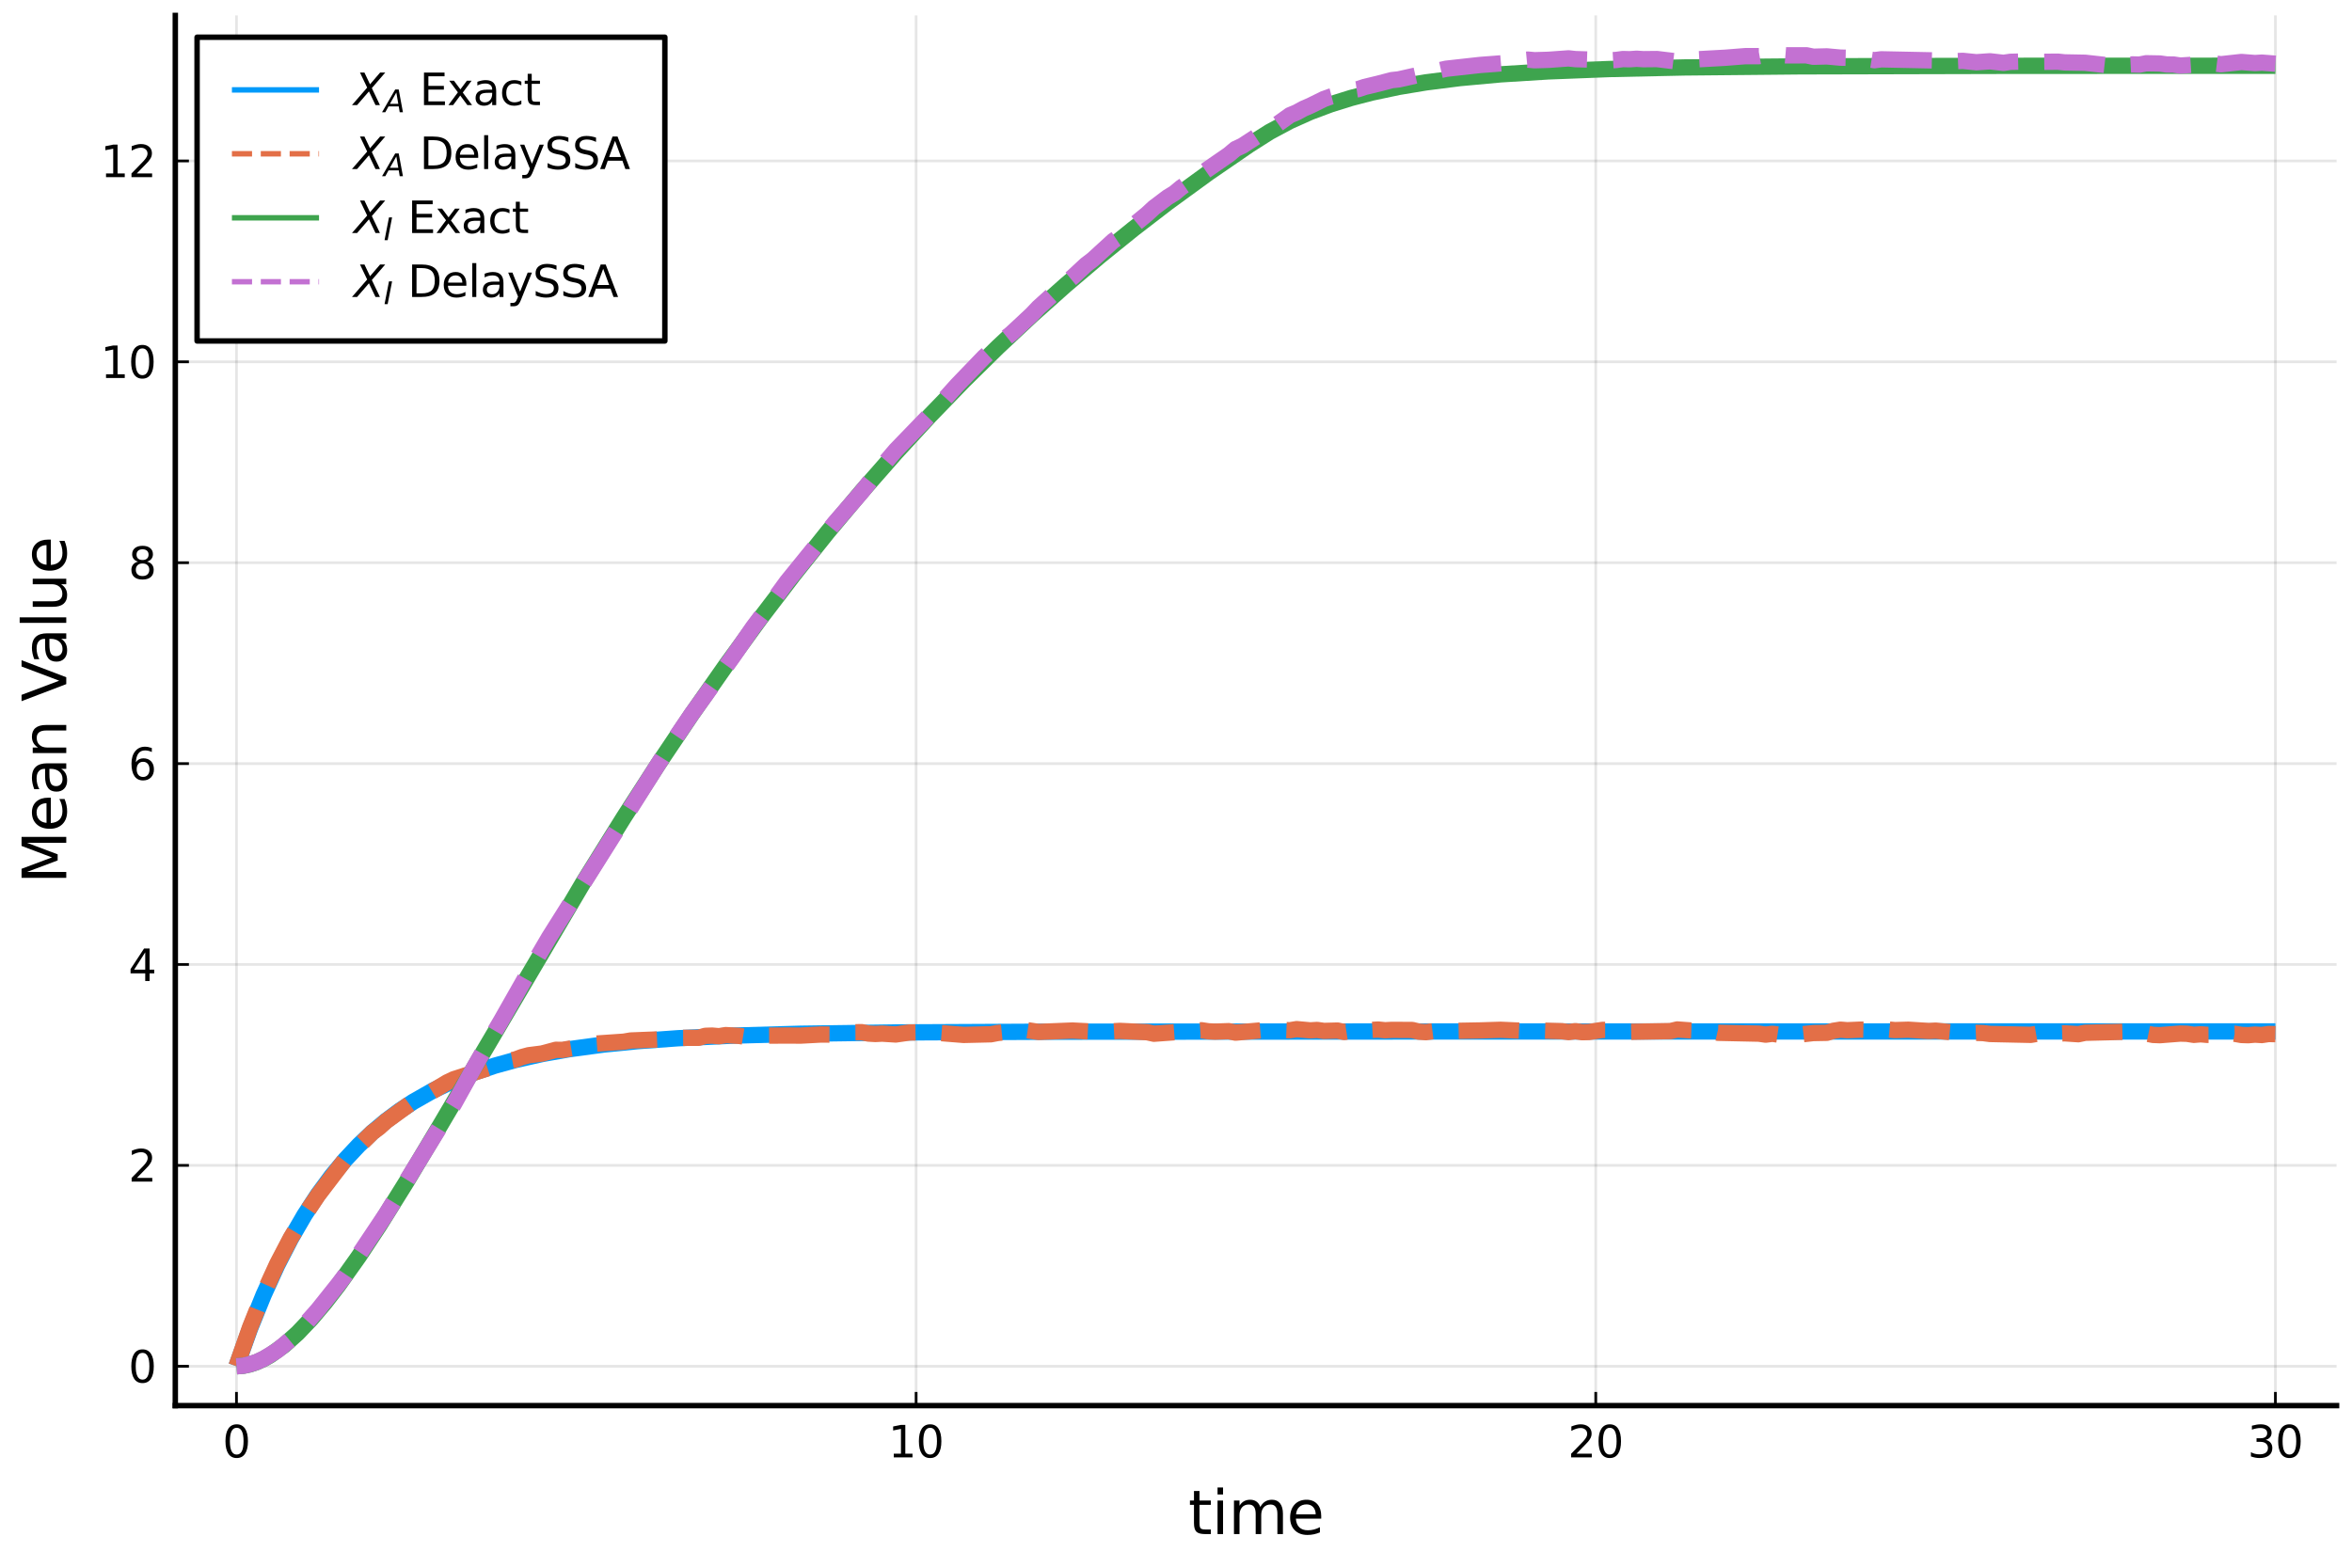 <?xml version="1.0" encoding="utf-8" standalone="no"?>
<!DOCTYPE svg PUBLIC "-//W3C//DTD SVG 1.1//EN"
  "http://www.w3.org/Graphics/SVG/1.1/DTD/svg11.dtd">
<svg height="288pt" version="1.1" viewBox="0 0 432 288" width="432pt" xmlns="http://www.w3.org/2000/svg" xmlns:xlink="http://www.w3.org/1999/xlink">
 <defs>
  <style type="text/css">*{stroke-linecap:butt;stroke-linejoin:round;}</style>
 </defs>
 <g id="figure_1">
  <g id="patch_1">
   <path d="M 0 288 
L 432 288 
L 432 0 
L 0 0 
z
" style="fill:#ffffff;"/>
  </g>
  <g id="axes_1">
   <g id="patch_2">
    <path d="M 32.198 258.225 
L 429.165 258.225 
L 429.165 2.835 
L 32.198 2.835 
z
" style="fill:#ffffff;"/>
   </g>
   <g id="matplotlib.axis_1">
    <g id="xtick_1">
     <g id="line2d_1">
      <path clip-path="url(#pba10631ecd)" d="M 43.433 258.225 
L 43.433 2.835 
" style="fill:none;stroke:#000000;stroke-linecap:square;stroke-opacity:0.1;stroke-width:0.5;"/>
     </g>
     <g id="line2d_2">
      <defs>
       <path d="M 0 0 
L 0 -2.5 
" id="md6f59cafc2" style="stroke:#000000;stroke-width:0.5;"/>
      </defs>
      <g>
       <use style="stroke:#000000;stroke-width:0.5;" x="43.433" xlink:href="#md6f59cafc2" y="258.225"/>
      </g>
     </g>
     <g id="text_1">
      <!-- $\mathregular{0}$ -->
      <g transform="translate(40.873 267.804)scale(0.08 -0.08)">
       <defs>
        <path d="M 2034 4250 
Q 1547 4250 1301 3770 
Q 1056 3291 1056 2328 
Q 1056 1369 1301 889 
Q 1547 409 2034 409 
Q 2525 409 2770 889 
Q 3016 1369 3016 2328 
Q 3016 3291 2770 3770 
Q 2525 4250 2034 4250 
z
M 2034 4750 
Q 2819 4750 3233 4129 
Q 3647 3509 3647 2328 
Q 3647 1150 3233 529 
Q 2819 -91 2034 -91 
Q 1250 -91 836 529 
Q 422 1150 422 2328 
Q 422 3509 836 4129 
Q 1250 4750 2034 4750 
z
" id="DejaVuSans-30" transform="scale(0.016)"/>
       </defs>
       <use transform="translate(0 0.781)" xlink:href="#DejaVuSans-30"/>
      </g>
     </g>
    </g>
    <g id="xtick_2">
     <g id="line2d_3">
      <path clip-path="url(#pba10631ecd)" d="M 168.266 258.225 
L 168.266 2.835 
" style="fill:none;stroke:#000000;stroke-linecap:square;stroke-opacity:0.1;stroke-width:0.5;"/>
     </g>
     <g id="line2d_4">
      <g>
       <use style="stroke:#000000;stroke-width:0.5;" x="168.266" xlink:href="#md6f59cafc2" y="258.225"/>
      </g>
     </g>
     <g id="text_2">
      <!-- $\mathregular{10}$ -->
      <g transform="translate(163.146 267.804)scale(0.08 -0.08)">
       <defs>
        <path d="M 794 531 
L 1825 531 
L 1825 4091 
L 703 3866 
L 703 4441 
L 1819 4666 
L 2450 4666 
L 2450 531 
L 3481 531 
L 3481 0 
L 794 0 
L 794 531 
z
" id="DejaVuSans-31" transform="scale(0.016)"/>
       </defs>
       <use transform="translate(0 0.781)" xlink:href="#DejaVuSans-31"/>
       <use transform="translate(63.623 0.781)" xlink:href="#DejaVuSans-30"/>
      </g>
     </g>
    </g>
    <g id="xtick_3">
     <g id="line2d_5">
      <path clip-path="url(#pba10631ecd)" d="M 293.098 258.225 
L 293.098 2.835 
" style="fill:none;stroke:#000000;stroke-linecap:square;stroke-opacity:0.1;stroke-width:0.5;"/>
     </g>
     <g id="line2d_6">
      <g>
       <use style="stroke:#000000;stroke-width:0.5;" x="293.098" xlink:href="#md6f59cafc2" y="258.225"/>
      </g>
     </g>
     <g id="text_3">
      <!-- $\mathregular{20}$ -->
      <g transform="translate(287.978 267.804)scale(0.08 -0.08)">
       <defs>
        <path d="M 1228 531 
L 3431 531 
L 3431 0 
L 469 0 
L 469 531 
Q 828 903 1448 1529 
Q 2069 2156 2228 2338 
Q 2531 2678 2651 2914 
Q 2772 3150 2772 3378 
Q 2772 3750 2511 3984 
Q 2250 4219 1831 4219 
Q 1534 4219 1204 4116 
Q 875 4013 500 3803 
L 500 4441 
Q 881 4594 1212 4672 
Q 1544 4750 1819 4750 
Q 2544 4750 2975 4387 
Q 3406 4025 3406 3419 
Q 3406 3131 3298 2873 
Q 3191 2616 2906 2266 
Q 2828 2175 2409 1742 
Q 1991 1309 1228 531 
z
" id="DejaVuSans-32" transform="scale(0.016)"/>
       </defs>
       <use transform="translate(0 0.781)" xlink:href="#DejaVuSans-32"/>
       <use transform="translate(63.623 0.781)" xlink:href="#DejaVuSans-30"/>
      </g>
     </g>
    </g>
    <g id="xtick_4">
     <g id="line2d_7">
      <path clip-path="url(#pba10631ecd)" d="M 417.93 258.225 
L 417.93 2.835 
" style="fill:none;stroke:#000000;stroke-linecap:square;stroke-opacity:0.1;stroke-width:0.5;"/>
     </g>
     <g id="line2d_8">
      <g>
       <use style="stroke:#000000;stroke-width:0.5;" x="417.93" xlink:href="#md6f59cafc2" y="258.225"/>
      </g>
     </g>
     <g id="text_4">
      <!-- $\mathregular{30}$ -->
      <g transform="translate(412.81 267.804)scale(0.08 -0.08)">
       <defs>
        <path d="M 2597 2516 
Q 3050 2419 3304 2112 
Q 3559 1806 3559 1356 
Q 3559 666 3084 287 
Q 2609 -91 1734 -91 
Q 1441 -91 1130 -33 
Q 819 25 488 141 
L 488 750 
Q 750 597 1062 519 
Q 1375 441 1716 441 
Q 2309 441 2620 675 
Q 2931 909 2931 1356 
Q 2931 1769 2642 2001 
Q 2353 2234 1838 2234 
L 1294 2234 
L 1294 2753 
L 1863 2753 
Q 2328 2753 2575 2939 
Q 2822 3125 2822 3475 
Q 2822 3834 2567 4026 
Q 2313 4219 1838 4219 
Q 1578 4219 1281 4162 
Q 984 4106 628 3988 
L 628 4550 
Q 988 4650 1302 4700 
Q 1616 4750 1894 4750 
Q 2613 4750 3031 4423 
Q 3450 4097 3450 3541 
Q 3450 3153 3228 2886 
Q 3006 2619 2597 2516 
z
" id="DejaVuSans-33" transform="scale(0.016)"/>
       </defs>
       <use transform="translate(0 0.781)" xlink:href="#DejaVuSans-33"/>
       <use transform="translate(63.623 0.781)" xlink:href="#DejaVuSans-30"/>
      </g>
     </g>
    </g>
    <g id="text_5">
     <!-- time -->
     <g transform="translate(218.256 281.826)scale(0.11 -0.11)">
      <defs>
       <path d="M 1172 4494 
L 1172 3500 
L 2356 3500 
L 2356 3053 
L 1172 3053 
L 1172 1153 
Q 1172 725 1289 603 
Q 1406 481 1766 481 
L 2356 481 
L 2356 0 
L 1766 0 
Q 1100 0 847 248 
Q 594 497 594 1153 
L 594 3053 
L 172 3053 
L 172 3500 
L 594 3500 
L 594 4494 
L 1172 4494 
z
" id="DejaVuSans-74" transform="scale(0.016)"/>
       <path d="M 603 3500 
L 1178 3500 
L 1178 0 
L 603 0 
L 603 3500 
z
M 603 4863 
L 1178 4863 
L 1178 4134 
L 603 4134 
L 603 4863 
z
" id="DejaVuSans-69" transform="scale(0.016)"/>
       <path d="M 3328 2828 
Q 3544 3216 3844 3400 
Q 4144 3584 4550 3584 
Q 5097 3584 5394 3201 
Q 5691 2819 5691 2113 
L 5691 0 
L 5113 0 
L 5113 2094 
Q 5113 2597 4934 2840 
Q 4756 3084 4391 3084 
Q 3944 3084 3684 2787 
Q 3425 2491 3425 1978 
L 3425 0 
L 2847 0 
L 2847 2094 
Q 2847 2600 2669 2842 
Q 2491 3084 2119 3084 
Q 1678 3084 1418 2786 
Q 1159 2488 1159 1978 
L 1159 0 
L 581 0 
L 581 3500 
L 1159 3500 
L 1159 2956 
Q 1356 3278 1631 3431 
Q 1906 3584 2284 3584 
Q 2666 3584 2933 3390 
Q 3200 3197 3328 2828 
z
" id="DejaVuSans-6d" transform="scale(0.016)"/>
       <path d="M 3597 1894 
L 3597 1613 
L 953 1613 
Q 991 1019 1311 708 
Q 1631 397 2203 397 
Q 2534 397 2845 478 
Q 3156 559 3463 722 
L 3463 178 
Q 3153 47 2828 -22 
Q 2503 -91 2169 -91 
Q 1331 -91 842 396 
Q 353 884 353 1716 
Q 353 2575 817 3079 
Q 1281 3584 2069 3584 
Q 2775 3584 3186 3129 
Q 3597 2675 3597 1894 
z
M 3022 2063 
Q 3016 2534 2758 2815 
Q 2500 3097 2075 3097 
Q 1594 3097 1305 2825 
Q 1016 2553 972 2059 
L 3022 2063 
z
" id="DejaVuSans-65" transform="scale(0.016)"/>
      </defs>
      <use xlink:href="#DejaVuSans-74"/>
      <use x="39.209" xlink:href="#DejaVuSans-69"/>
      <use x="66.992" xlink:href="#DejaVuSans-6d"/>
      <use x="164.404" xlink:href="#DejaVuSans-65"/>
     </g>
    </g>
   </g>
   <g id="matplotlib.axis_2">
    <g id="ytick_1">
     <g id="line2d_9">
      <path clip-path="url(#pba10631ecd)" d="M 32.198 250.997 
L 429.165 250.997 
" style="fill:none;stroke:#000000;stroke-linecap:square;stroke-opacity:0.1;stroke-width:0.5;"/>
     </g>
     <g id="line2d_10">
      <defs>
       <path d="M 0 0 
L 2.5 0 
" id="mfb6b5cc0fd" style="stroke:#000000;stroke-width:0.5;"/>
      </defs>
      <g>
       <use style="stroke:#000000;stroke-width:0.5;" x="32.198" xlink:href="#mfb6b5cc0fd" y="250.997"/>
      </g>
     </g>
     <g id="text_6">
      <!-- $\mathregular{0}$ -->
      <g transform="translate(23.578 254.037)scale(0.08 -0.08)">
       <use transform="translate(0 0.781)" xlink:href="#DejaVuSans-30"/>
      </g>
     </g>
    </g>
    <g id="ytick_2">
     <g id="line2d_11">
      <path clip-path="url(#pba10631ecd)" d="M 32.198 214.092 
L 429.165 214.092 
" style="fill:none;stroke:#000000;stroke-linecap:square;stroke-opacity:0.1;stroke-width:0.5;"/>
     </g>
     <g id="line2d_12">
      <g>
       <use style="stroke:#000000;stroke-width:0.5;" x="32.198" xlink:href="#mfb6b5cc0fd" y="214.092"/>
      </g>
     </g>
     <g id="text_7">
      <!-- $\mathregular{2}$ -->
      <g transform="translate(23.578 217.131)scale(0.08 -0.08)">
       <use transform="translate(0 0.781)" xlink:href="#DejaVuSans-32"/>
      </g>
     </g>
    </g>
    <g id="ytick_3">
     <g id="line2d_13">
      <path clip-path="url(#pba10631ecd)" d="M 32.198 177.187 
L 429.165 177.187 
" style="fill:none;stroke:#000000;stroke-linecap:square;stroke-opacity:0.1;stroke-width:0.5;"/>
     </g>
     <g id="line2d_14">
      <g>
       <use style="stroke:#000000;stroke-width:0.5;" x="32.198" xlink:href="#mfb6b5cc0fd" y="177.187"/>
      </g>
     </g>
     <g id="text_8">
      <!-- $\mathregular{4}$ -->
      <g transform="translate(23.578 180.226)scale(0.08 -0.08)">
       <defs>
        <path d="M 2419 4116 
L 825 1625 
L 2419 1625 
L 2419 4116 
z
M 2253 4666 
L 3047 4666 
L 3047 1625 
L 3713 1625 
L 3713 1100 
L 3047 1100 
L 3047 0 
L 2419 0 
L 2419 1100 
L 313 1100 
L 313 1709 
L 2253 4666 
z
" id="DejaVuSans-34" transform="scale(0.016)"/>
       </defs>
       <use transform="translate(0 0.094)" xlink:href="#DejaVuSans-34"/>
      </g>
     </g>
    </g>
    <g id="ytick_4">
     <g id="line2d_15">
      <path clip-path="url(#pba10631ecd)" d="M 32.198 140.281 
L 429.165 140.281 
" style="fill:none;stroke:#000000;stroke-linecap:square;stroke-opacity:0.1;stroke-width:0.5;"/>
     </g>
     <g id="line2d_16">
      <g>
       <use style="stroke:#000000;stroke-width:0.5;" x="32.198" xlink:href="#mfb6b5cc0fd" y="140.281"/>
      </g>
     </g>
     <g id="text_9">
      <!-- $\mathregular{6}$ -->
      <g transform="translate(23.578 143.321)scale(0.08 -0.08)">
       <defs>
        <path d="M 2113 2584 
Q 1688 2584 1439 2293 
Q 1191 2003 1191 1497 
Q 1191 994 1439 701 
Q 1688 409 2113 409 
Q 2538 409 2786 701 
Q 3034 994 3034 1497 
Q 3034 2003 2786 2293 
Q 2538 2584 2113 2584 
z
M 3366 4563 
L 3366 3988 
Q 3128 4100 2886 4159 
Q 2644 4219 2406 4219 
Q 1781 4219 1451 3797 
Q 1122 3375 1075 2522 
Q 1259 2794 1537 2939 
Q 1816 3084 2150 3084 
Q 2853 3084 3261 2657 
Q 3669 2231 3669 1497 
Q 3669 778 3244 343 
Q 2819 -91 2113 -91 
Q 1303 -91 875 529 
Q 447 1150 447 2328 
Q 447 3434 972 4092 
Q 1497 4750 2381 4750 
Q 2619 4750 2861 4703 
Q 3103 4656 3366 4563 
z
" id="DejaVuSans-36" transform="scale(0.016)"/>
       </defs>
       <use transform="translate(0 0.781)" xlink:href="#DejaVuSans-36"/>
      </g>
     </g>
    </g>
    <g id="ytick_5">
     <g id="line2d_17">
      <path clip-path="url(#pba10631ecd)" d="M 32.198 103.376 
L 429.165 103.376 
" style="fill:none;stroke:#000000;stroke-linecap:square;stroke-opacity:0.1;stroke-width:0.5;"/>
     </g>
     <g id="line2d_18">
      <g>
       <use style="stroke:#000000;stroke-width:0.5;" x="32.198" xlink:href="#mfb6b5cc0fd" y="103.376"/>
      </g>
     </g>
     <g id="text_10">
      <!-- $\mathregular{8}$ -->
      <g transform="translate(23.578 106.415)scale(0.08 -0.08)">
       <defs>
        <path d="M 2034 2216 
Q 1584 2216 1326 1975 
Q 1069 1734 1069 1313 
Q 1069 891 1326 650 
Q 1584 409 2034 409 
Q 2484 409 2743 651 
Q 3003 894 3003 1313 
Q 3003 1734 2745 1975 
Q 2488 2216 2034 2216 
z
M 1403 2484 
Q 997 2584 770 2862 
Q 544 3141 544 3541 
Q 544 4100 942 4425 
Q 1341 4750 2034 4750 
Q 2731 4750 3128 4425 
Q 3525 4100 3525 3541 
Q 3525 3141 3298 2862 
Q 3072 2584 2669 2484 
Q 3125 2378 3379 2068 
Q 3634 1759 3634 1313 
Q 3634 634 3220 271 
Q 2806 -91 2034 -91 
Q 1263 -91 848 271 
Q 434 634 434 1313 
Q 434 1759 690 2068 
Q 947 2378 1403 2484 
z
M 1172 3481 
Q 1172 3119 1398 2916 
Q 1625 2713 2034 2713 
Q 2441 2713 2670 2916 
Q 2900 3119 2900 3481 
Q 2900 3844 2670 4047 
Q 2441 4250 2034 4250 
Q 1625 4250 1398 4047 
Q 1172 3844 1172 3481 
z
" id="DejaVuSans-38" transform="scale(0.016)"/>
       </defs>
       <use transform="translate(0 0.781)" xlink:href="#DejaVuSans-38"/>
      </g>
     </g>
    </g>
    <g id="ytick_6">
     <g id="line2d_19">
      <path clip-path="url(#pba10631ecd)" d="M 32.198 66.471 
L 429.165 66.471 
" style="fill:none;stroke:#000000;stroke-linecap:square;stroke-opacity:0.1;stroke-width:0.5;"/>
     </g>
     <g id="line2d_20">
      <g>
       <use style="stroke:#000000;stroke-width:0.5;" x="32.198" xlink:href="#mfb6b5cc0fd" y="66.471"/>
      </g>
     </g>
     <g id="text_11">
      <!-- $\mathregular{10}$ -->
      <g transform="translate(18.458 69.51)scale(0.08 -0.08)">
       <use transform="translate(0 0.781)" xlink:href="#DejaVuSans-31"/>
       <use transform="translate(63.623 0.781)" xlink:href="#DejaVuSans-30"/>
      </g>
     </g>
    </g>
    <g id="ytick_7">
     <g id="line2d_21">
      <path clip-path="url(#pba10631ecd)" d="M 32.198 29.565 
L 429.165 29.565 
" style="fill:none;stroke:#000000;stroke-linecap:square;stroke-opacity:0.1;stroke-width:0.5;"/>
     </g>
     <g id="line2d_22">
      <g>
       <use style="stroke:#000000;stroke-width:0.5;" x="32.198" xlink:href="#mfb6b5cc0fd" y="29.565"/>
      </g>
     </g>
     <g id="text_12">
      <!-- $\mathregular{12}$ -->
      <g transform="translate(18.458 32.605)scale(0.08 -0.08)">
       <use transform="translate(0 0.781)" xlink:href="#DejaVuSans-31"/>
       <use transform="translate(63.623 0.781)" xlink:href="#DejaVuSans-32"/>
      </g>
     </g>
    </g>
    <g id="text_13">
     <!-- Mean Value -->
     <g transform="translate(12.171 162.368)rotate(-90)scale(0.11 -0.11)">
      <defs>
       <path d="M 628 4666 
L 1569 4666 
L 2759 1491 
L 3956 4666 
L 4897 4666 
L 4897 0 
L 4281 0 
L 4281 4097 
L 3078 897 
L 2444 897 
L 1241 4097 
L 1241 0 
L 628 0 
L 628 4666 
z
" id="DejaVuSans-4d" transform="scale(0.016)"/>
       <path d="M 2194 1759 
Q 1497 1759 1228 1600 
Q 959 1441 959 1056 
Q 959 750 1161 570 
Q 1363 391 1709 391 
Q 2188 391 2477 730 
Q 2766 1069 2766 1631 
L 2766 1759 
L 2194 1759 
z
M 3341 1997 
L 3341 0 
L 2766 0 
L 2766 531 
Q 2569 213 2275 61 
Q 1981 -91 1556 -91 
Q 1019 -91 701 211 
Q 384 513 384 1019 
Q 384 1609 779 1909 
Q 1175 2209 1959 2209 
L 2766 2209 
L 2766 2266 
Q 2766 2663 2505 2880 
Q 2244 3097 1772 3097 
Q 1472 3097 1187 3025 
Q 903 2953 641 2809 
L 641 3341 
Q 956 3463 1253 3523 
Q 1550 3584 1831 3584 
Q 2591 3584 2966 3190 
Q 3341 2797 3341 1997 
z
" id="DejaVuSans-61" transform="scale(0.016)"/>
       <path d="M 3513 2113 
L 3513 0 
L 2938 0 
L 2938 2094 
Q 2938 2591 2744 2837 
Q 2550 3084 2163 3084 
Q 1697 3084 1428 2787 
Q 1159 2491 1159 1978 
L 1159 0 
L 581 0 
L 581 3500 
L 1159 3500 
L 1159 2956 
Q 1366 3272 1645 3428 
Q 1925 3584 2291 3584 
Q 2894 3584 3203 3211 
Q 3513 2838 3513 2113 
z
" id="DejaVuSans-6e" transform="scale(0.016)"/>
       <path id="DejaVuSans-20" transform="scale(0.016)"/>
       <path d="M 1831 0 
L 50 4666 
L 709 4666 
L 2188 738 
L 3669 4666 
L 4325 4666 
L 2547 0 
L 1831 0 
z
" id="DejaVuSans-56" transform="scale(0.016)"/>
       <path d="M 603 4863 
L 1178 4863 
L 1178 0 
L 603 0 
L 603 4863 
z
" id="DejaVuSans-6c" transform="scale(0.016)"/>
       <path d="M 544 1381 
L 544 3500 
L 1119 3500 
L 1119 1403 
Q 1119 906 1312 657 
Q 1506 409 1894 409 
Q 2359 409 2629 706 
Q 2900 1003 2900 1516 
L 2900 3500 
L 3475 3500 
L 3475 0 
L 2900 0 
L 2900 538 
Q 2691 219 2414 64 
Q 2138 -91 1772 -91 
Q 1169 -91 856 284 
Q 544 659 544 1381 
z
M 1991 3584 
L 1991 3584 
z
" id="DejaVuSans-75" transform="scale(0.016)"/>
      </defs>
      <use xlink:href="#DejaVuSans-4d"/>
      <use x="86.279" xlink:href="#DejaVuSans-65"/>
      <use x="147.803" xlink:href="#DejaVuSans-61"/>
      <use x="209.082" xlink:href="#DejaVuSans-6e"/>
      <use x="272.461" xlink:href="#DejaVuSans-20"/>
      <use x="304.248" xlink:href="#DejaVuSans-56"/>
      <use x="364.906" xlink:href="#DejaVuSans-61"/>
      <use x="426.186" xlink:href="#DejaVuSans-6c"/>
      <use x="453.969" xlink:href="#DejaVuSans-75"/>
      <use x="517.348" xlink:href="#DejaVuSans-65"/>
     </g>
    </g>
   </g>
   <g id="line2d_23">
    <path clip-path="url(#pba10631ecd)" d="M 43.433 250.997 
L 45.93 244.042 
L 48.427 237.873 
L 50.923 232.402 
L 53.42 227.549 
L 55.916 223.245 
L 58.413 219.428 
L 60.91 216.042 
L 63.406 213.04 
L 65.903 210.377 
L 68.4 208.015 
L 70.896 205.92 
L 73.393 204.062 
L 75.89 202.414 
L 79.635 200.284 
L 83.38 198.506 
L 87.125 197.021 
L 90.87 195.78 
L 94.615 194.743 
L 99.608 193.622 
L 104.601 192.74 
L 110.843 191.897 
L 117.084 191.273 
L 124.574 190.733 
L 134.561 190.259 
L 147.044 189.911 
L 164.521 189.671 
L 193.232 189.534 
L 265.635 189.49 
L 417.93 189.488 
L 417.93 189.488 
" style="fill:none;stroke:#009afa;stroke-width:3;"/>
   </g>
   <g id="line2d_24">
    <path clip-path="url(#pba10631ecd)" d="M 43.433 250.997 
L 45.93 243.858 
L 48.427 237.614 
L 50.923 232.181 
L 53.42 227.411 
L 55.916 223.265 
L 58.413 219.554 
L 62.158 214.649 
L 63.406 213.012 
L 68.4 208.038 
L 69.648 207.109 
L 70.896 205.978 
L 75.89 202.343 
L 77.138 201.607 
L 78.386 201.101 
L 82.131 198.843 
L 83.38 198.25 
L 85.876 197.448 
L 89.621 196.233 
L 90.87 195.628 
L 92.118 195.385 
L 93.366 194.892 
L 94.615 194.656 
L 95.863 194.193 
L 97.111 193.857 
L 99.608 193.538 
L 102.104 192.862 
L 103.353 192.873 
L 105.849 192.443 
L 107.098 192.32 
L 109.594 191.711 
L 114.588 191.369 
L 115.836 191.153 
L 123.326 190.856 
L 124.574 190.663 
L 128.319 190.652 
L 129.568 190.29 
L 130.816 190.253 
L 132.064 190.364 
L 133.313 190.161 
L 135.809 190.305 
L 137.058 190.511 
L 138.306 190.456 
L 139.554 190.268 
L 144.547 190.233 
L 147.044 190.251 
L 150.789 190.05 
L 153.286 190.07 
L 155.782 189.642 
L 158.279 189.622 
L 159.527 189.878 
L 160.776 189.95 
L 162.024 189.888 
L 164.521 190.044 
L 167.017 189.686 
L 169.514 189.64 
L 170.762 189.819 
L 172.011 189.725 
L 177.004 190.124 
L 181.997 190.006 
L 183.246 189.768 
L 185.742 189.517 
L 186.991 189.227 
L 188.239 189.19 
L 190.735 189.574 
L 196.977 189.321 
L 201.97 189.578 
L 205.715 189.389 
L 210.709 189.629 
L 211.957 189.906 
L 220.695 189.271 
L 221.944 189.463 
L 223.192 189.524 
L 225.689 189.436 
L 226.937 189.705 
L 233.178 189.157 
L 235.675 189.225 
L 236.923 189.269 
L 238.172 189.065 
L 240.668 189.292 
L 241.917 189.216 
L 243.165 189.393 
L 245.662 189.327 
L 246.91 189.592 
L 249.407 189.197 
L 250.655 189.282 
L 253.152 189.142 
L 254.4 189.271 
L 255.648 189.201 
L 259.393 189.223 
L 260.642 189.535 
L 261.89 189.618 
L 263.138 189.461 
L 271.877 189.303 
L 275.622 189.185 
L 281.863 189.467 
L 283.111 189.334 
L 286.856 189.437 
L 288.105 189.605 
L 289.353 189.437 
L 290.601 189.622 
L 291.85 189.594 
L 294.346 189.205 
L 295.595 189.203 
L 298.091 189.576 
L 306.83 189.423 
L 308.078 189.127 
L 310.575 189.308 
L 314.32 189.443 
L 315.568 189.733 
L 323.058 189.891 
L 324.306 190.072 
L 325.554 189.913 
L 326.803 190.098 
L 328.051 189.867 
L 329.299 190.046 
L 330.548 190.061 
L 333.044 189.782 
L 335.541 189.736 
L 336.789 189.364 
L 338.038 189.164 
L 339.286 189.266 
L 341.783 189.157 
L 344.279 189.205 
L 345.528 189.266 
L 346.776 189.127 
L 348.024 189.244 
L 350.521 189.172 
L 354.266 189.408 
L 355.514 189.341 
L 360.508 189.853 
L 363.004 189.749 
L 364.253 189.784 
L 365.501 189.95 
L 372.991 190.113 
L 374.239 189.899 
L 375.487 189.838 
L 376.736 189.923 
L 379.232 189.83 
L 381.729 189.996 
L 382.977 189.731 
L 390.467 189.544 
L 391.716 189.696 
L 392.964 189.722 
L 394.212 189.864 
L 395.461 190.122 
L 396.709 190.172 
L 400.454 189.878 
L 401.702 189.915 
L 402.951 190.111 
L 404.199 190.009 
L 405.447 190.115 
L 406.696 190.107 
L 407.944 189.95 
L 410.44 189.91 
L 411.689 190.135 
L 412.937 190.175 
L 414.185 190.07 
L 415.434 190.146 
L 416.682 189.956 
L 417.93 189.982 
L 417.93 189.982 
" style="fill:none;stroke:#e36f47;stroke-dasharray:11.1,4.8;stroke-dashoffset:0;stroke-width:3;"/>
   </g>
   <g id="patch_3">
    <path d="M 32.198 258.225 
L 32.198 2.835 
" style="fill:none;stroke:#000000;stroke-linecap:square;stroke-linejoin:miter;"/>
   </g>
   <g id="patch_4">
    <path d="M 32.198 258.225 
L 429.165 258.225 
" style="fill:none;stroke:#000000;stroke-linecap:square;stroke-linejoin:miter;"/>
   </g>
   <g id="line2d_25">
    <path clip-path="url(#pba10631ecd)" d="M 43.433 250.997 
L 44.682 250.907 
L 45.93 250.645 
L 47.178 250.222 
L 48.427 249.651 
L 49.675 248.94 
L 52.172 247.142 
L 54.668 244.898 
L 57.165 242.272 
L 59.661 239.321 
L 62.158 236.092 
L 65.903 230.824 
L 69.648 225.154 
L 74.641 217.147 
L 80.883 206.687 
L 107.098 162.184 
L 114.588 150.15 
L 120.829 140.492 
L 127.071 131.196 
L 133.313 122.272 
L 139.554 113.723 
L 145.796 105.547 
L 152.037 97.736 
L 158.279 90.281 
L 164.521 83.172 
L 170.762 76.396 
L 177.004 69.941 
L 183.246 63.793 
L 189.487 57.94 
L 195.729 52.368 
L 201.97 47.065 
L 208.212 42.018 
L 214.454 37.215 
L 221.944 31.759 
L 229.434 26.619 
L 233.178 24.241 
L 236.923 22.237 
L 240.668 20.563 
L 244.413 19.165 
L 248.158 17.997 
L 251.903 17.022 
L 256.897 15.966 
L 261.89 15.136 
L 268.132 14.343 
L 275.622 13.657 
L 284.36 13.115 
L 295.595 12.681 
L 309.326 12.388 
L 330.548 12.188 
L 369.246 12.093 
L 417.93 12.077 
L 417.93 12.077 
" style="fill:none;stroke:#3ea44e;stroke-width:3;"/>
   </g>
   <g id="line2d_26">
    <path clip-path="url(#pba10631ecd)" d="M 43.433 250.997 
L 44.682 250.903 
L 45.93 250.613 
L 47.178 250.198 
L 48.427 249.612 
L 50.923 248.091 
L 53.42 246.015 
L 55.916 243.421 
L 58.413 240.599 
L 62.158 235.907 
L 63.406 234.264 
L 70.896 223.078 
L 83.38 202.816 
L 87.125 196.042 
L 89.621 191.646 
L 92.118 187.384 
L 97.111 178.585 
L 100.856 172.208 
L 122.078 138.502 
L 127.071 131.144 
L 129.568 127.697 
L 134.561 120.701 
L 138.306 115.258 
L 142.051 110.281 
L 144.547 106.86 
L 153.286 96.095 
L 158.279 90.358 
L 162.024 85.632 
L 164.521 82.702 
L 172.011 74.955 
L 175.756 70.785 
L 180.749 65.592 
L 181.997 64.446 
L 183.246 63.487 
L 184.494 62.276 
L 185.742 61.293 
L 189.487 57.803 
L 190.735 56.482 
L 193.232 54.218 
L 194.48 53.205 
L 195.729 51.974 
L 196.977 50.95 
L 199.474 48.627 
L 200.722 47.677 
L 204.467 44.248 
L 205.715 43.41 
L 210.709 39.294 
L 211.957 38.14 
L 214.454 36.251 
L 215.702 35.489 
L 216.95 34.455 
L 225.689 28.419 
L 226.937 27.369 
L 228.185 26.783 
L 230.682 25.161 
L 231.93 24.566 
L 233.178 23.664 
L 234.427 22.957 
L 236.923 21.168 
L 238.172 20.647 
L 239.42 19.961 
L 240.668 19.424 
L 243.165 18.191 
L 244.413 17.745 
L 245.662 17.427 
L 246.91 16.886 
L 248.158 16.571 
L 249.407 16.39 
L 250.655 15.971 
L 253.152 15.373 
L 255.648 14.72 
L 256.897 14.585 
L 265.635 12.626 
L 271.877 11.934 
L 274.373 11.747 
L 276.87 11.541 
L 278.118 11.192 
L 280.615 10.952 
L 281.863 11.063 
L 284.36 10.991 
L 288.105 10.723 
L 289.353 10.86 
L 293.098 10.978 
L 294.346 11.153 
L 296.843 11.017 
L 298.091 10.847 
L 299.34 10.882 
L 300.588 10.792 
L 301.836 10.873 
L 304.333 10.847 
L 308.078 11.301 
L 310.575 10.958 
L 316.816 10.613 
L 320.561 10.317 
L 323.058 10.315 
L 324.306 10.094 
L 325.554 10.279 
L 326.803 10.063 
L 328.051 10.168 
L 331.796 10.162 
L 333.044 10.421 
L 335.541 10.36 
L 338.038 10.587 
L 339.286 10.611 
L 340.534 10.878 
L 341.783 10.958 
L 343.031 10.858 
L 344.279 11.057 
L 345.528 10.897 
L 358.011 11.157 
L 359.259 11.234 
L 360.508 11.183 
L 363.004 11.436 
L 365.501 11.262 
L 367.997 11.546 
L 369.246 11.358 
L 372.991 11.273 
L 374.239 11.365 
L 377.984 11.332 
L 379.232 11.463 
L 382.977 11.532 
L 386.722 11.945 
L 389.219 11.96 
L 391.716 11.834 
L 392.964 11.871 
L 394.212 11.624 
L 396.709 11.668 
L 397.957 11.845 
L 399.206 11.856 
L 400.454 12.05 
L 406.696 11.65 
L 407.944 11.803 
L 411.689 11.388 
L 414.185 11.585 
L 415.434 11.506 
L 417.93 11.701 
L 417.93 11.701 
" style="fill:none;stroke:#c371d2;stroke-dasharray:11.1,4.8;stroke-dashoffset:0;stroke-width:3;"/>
   </g>
   <g id="legend_1">
    <g id="patch_5">
     <path d="M 36.198 62.64 
L 122.118 62.64 
L 122.118 6.835 
L 36.198 6.835 
z
" style="fill:#ffffff;stroke:#000000;stroke-linejoin:miter;"/>
    </g>
    <g id="line2d_27">
     <path d="M 42.598 16.513 
L 58.598 16.513 
" style="fill:none;stroke:#009afa;stroke-linejoin:miter;"/>
    </g>
    <g id="line2d_28"/>
    <g id="text_14">
     <!-- $X_A$ Exact -->
     <g transform="translate(64.998 19.313)scale(0.08 -0.08)">
      <defs>
       <path d="M 878 4666 
L 1516 4666 
L 2316 2981 
L 3763 4666 
L 4500 4666 
L 2578 2438 
L 3738 0 
L 3103 0 
L 2163 1966 
L 459 0 
L -275 0 
L 1906 2509 
L 878 4666 
z
" id="DejaVuSans-Oblique-58" transform="scale(0.016)"/>
       <path d="M 2356 4666 
L 3072 4666 
L 3938 0 
L 3278 0 
L 3084 1197 
L 984 1197 
L 325 0 
L -341 0 
L 2356 4666 
z
M 2584 4044 
L 1275 1722 
L 2988 1722 
L 2584 4044 
z
" id="DejaVuSans-Oblique-41" transform="scale(0.016)"/>
       <path d="M 628 4666 
L 3578 4666 
L 3578 4134 
L 1259 4134 
L 1259 2753 
L 3481 2753 
L 3481 2222 
L 1259 2222 
L 1259 531 
L 3634 531 
L 3634 0 
L 628 0 
L 628 4666 
z
" id="DejaVuSans-45" transform="scale(0.016)"/>
       <path d="M 3513 3500 
L 2247 1797 
L 3578 0 
L 2900 0 
L 1881 1375 
L 863 0 
L 184 0 
L 1544 1831 
L 300 3500 
L 978 3500 
L 1906 2253 
L 2834 3500 
L 3513 3500 
z
" id="DejaVuSans-78" transform="scale(0.016)"/>
       <path d="M 3122 3366 
L 3122 2828 
Q 2878 2963 2633 3030 
Q 2388 3097 2138 3097 
Q 1578 3097 1268 2742 
Q 959 2388 959 1747 
Q 959 1106 1268 751 
Q 1578 397 2138 397 
Q 2388 397 2633 464 
Q 2878 531 3122 666 
L 3122 134 
Q 2881 22 2623 -34 
Q 2366 -91 2075 -91 
Q 1284 -91 818 406 
Q 353 903 353 1747 
Q 353 2603 823 3093 
Q 1294 3584 2113 3584 
Q 2378 3584 2631 3529 
Q 2884 3475 3122 3366 
z
" id="DejaVuSans-63" transform="scale(0.016)"/>
      </defs>
      <use transform="translate(0 0.094)" xlink:href="#DejaVuSans-Oblique-58"/>
      <use transform="translate(68.506 -16.312)scale(0.7)" xlink:href="#DejaVuSans-Oblique-41"/>
      <use transform="translate(119.126 0.094)" xlink:href="#DejaVuSans-20"/>
      <use transform="translate(150.913 0.094)" xlink:href="#DejaVuSans-45"/>
      <use transform="translate(214.097 0.094)" xlink:href="#DejaVuSans-78"/>
      <use transform="translate(273.276 0.094)" xlink:href="#DejaVuSans-61"/>
      <use transform="translate(334.556 0.094)" xlink:href="#DejaVuSans-63"/>
      <use transform="translate(389.536 0.094)" xlink:href="#DejaVuSans-74"/>
     </g>
    </g>
    <g id="line2d_29">
     <path d="M 42.598 28.257 
L 58.598 28.257 
" style="fill:none;stroke:#e36f47;stroke-dasharray:3.7,1.6;stroke-dashoffset:0;stroke-linejoin:miter;"/>
    </g>
    <g id="line2d_30"/>
    <g id="text_15">
     <!-- $X_A$ DelaySSA -->
     <g transform="translate(64.998 31.057)scale(0.08 -0.08)">
      <defs>
       <path d="M 1259 4147 
L 1259 519 
L 2022 519 
Q 2988 519 3436 956 
Q 3884 1394 3884 2338 
Q 3884 3275 3436 3711 
Q 2988 4147 2022 4147 
L 1259 4147 
z
M 628 4666 
L 1925 4666 
Q 3281 4666 3915 4102 
Q 4550 3538 4550 2338 
Q 4550 1131 3912 565 
Q 3275 0 1925 0 
L 628 0 
L 628 4666 
z
" id="DejaVuSans-44" transform="scale(0.016)"/>
       <path d="M 2059 -325 
Q 1816 -950 1584 -1140 
Q 1353 -1331 966 -1331 
L 506 -1331 
L 506 -850 
L 844 -850 
Q 1081 -850 1212 -737 
Q 1344 -625 1503 -206 
L 1606 56 
L 191 3500 
L 800 3500 
L 1894 763 
L 2988 3500 
L 3597 3500 
L 2059 -325 
z
" id="DejaVuSans-79" transform="scale(0.016)"/>
       <path d="M 3425 4513 
L 3425 3897 
Q 3066 4069 2747 4153 
Q 2428 4238 2131 4238 
Q 1616 4238 1336 4038 
Q 1056 3838 1056 3469 
Q 1056 3159 1242 3001 
Q 1428 2844 1947 2747 
L 2328 2669 
Q 3034 2534 3370 2195 
Q 3706 1856 3706 1288 
Q 3706 609 3251 259 
Q 2797 -91 1919 -91 
Q 1588 -91 1214 -16 
Q 841 59 441 206 
L 441 856 
Q 825 641 1194 531 
Q 1563 422 1919 422 
Q 2459 422 2753 634 
Q 3047 847 3047 1241 
Q 3047 1584 2836 1778 
Q 2625 1972 2144 2069 
L 1759 2144 
Q 1053 2284 737 2584 
Q 422 2884 422 3419 
Q 422 4038 858 4394 
Q 1294 4750 2059 4750 
Q 2388 4750 2728 4690 
Q 3069 4631 3425 4513 
z
" id="DejaVuSans-53" transform="scale(0.016)"/>
       <path d="M 2188 4044 
L 1331 1722 
L 3047 1722 
L 2188 4044 
z
M 1831 4666 
L 2547 4666 
L 4325 0 
L 3669 0 
L 3244 1197 
L 1141 1197 
L 716 0 
L 50 0 
L 1831 4666 
z
" id="DejaVuSans-41" transform="scale(0.016)"/>
      </defs>
      <use transform="translate(0 0.016)" xlink:href="#DejaVuSans-Oblique-58"/>
      <use transform="translate(68.506 -16.391)scale(0.7)" xlink:href="#DejaVuSans-Oblique-41"/>
      <use transform="translate(119.126 0.016)" xlink:href="#DejaVuSans-20"/>
      <use transform="translate(150.913 0.016)" xlink:href="#DejaVuSans-44"/>
      <use transform="translate(227.915 0.016)" xlink:href="#DejaVuSans-65"/>
      <use transform="translate(289.438 0.016)" xlink:href="#DejaVuSans-6c"/>
      <use transform="translate(317.222 0.016)" xlink:href="#DejaVuSans-61"/>
      <use transform="translate(378.501 0.016)" xlink:href="#DejaVuSans-79"/>
      <use transform="translate(437.681 0.016)" xlink:href="#DejaVuSans-53"/>
      <use transform="translate(501.157 0.016)" xlink:href="#DejaVuSans-53"/>
      <use transform="translate(564.634 0.016)" xlink:href="#DejaVuSans-41"/>
     </g>
    </g>
    <g id="line2d_31">
     <path d="M 42.598 40.016 
L 58.598 40.016 
" style="fill:none;stroke:#3ea44e;stroke-linejoin:miter;"/>
    </g>
    <g id="line2d_32"/>
    <g id="text_16">
     <!-- $X_I$ Exact -->
     <g transform="translate(64.998 42.816)scale(0.08 -0.08)">
      <defs>
       <path d="M 1081 4666 
L 1716 4666 
L 806 0 
L 172 0 
L 1081 4666 
z
" id="DejaVuSans-Oblique-49" transform="scale(0.016)"/>
      </defs>
      <use transform="translate(0 0.094)" xlink:href="#DejaVuSans-Oblique-58"/>
      <use transform="translate(68.506 -16.312)scale(0.7)" xlink:href="#DejaVuSans-Oblique-49"/>
      <use transform="translate(91.885 0.094)" xlink:href="#DejaVuSans-20"/>
      <use transform="translate(123.672 0.094)" xlink:href="#DejaVuSans-45"/>
      <use transform="translate(186.855 0.094)" xlink:href="#DejaVuSans-78"/>
      <use transform="translate(246.035 0.094)" xlink:href="#DejaVuSans-61"/>
      <use transform="translate(307.314 0.094)" xlink:href="#DejaVuSans-63"/>
      <use transform="translate(362.295 0.094)" xlink:href="#DejaVuSans-74"/>
     </g>
    </g>
    <g id="line2d_33">
     <path d="M 42.598 51.76 
L 58.598 51.76 
" style="fill:none;stroke:#c371d2;stroke-dasharray:3.7,1.6;stroke-dashoffset:0;stroke-linejoin:miter;"/>
    </g>
    <g id="line2d_34"/>
    <g id="text_17">
     <!-- $X_I$ DelaySSA -->
     <g transform="translate(64.998 54.56)scale(0.08 -0.08)">
      <use transform="translate(0 0.016)" xlink:href="#DejaVuSans-Oblique-58"/>
      <use transform="translate(68.506 -16.391)scale(0.7)" xlink:href="#DejaVuSans-Oblique-49"/>
      <use transform="translate(91.885 0.016)" xlink:href="#DejaVuSans-20"/>
      <use transform="translate(123.672 0.016)" xlink:href="#DejaVuSans-44"/>
      <use transform="translate(200.674 0.016)" xlink:href="#DejaVuSans-65"/>
      <use transform="translate(262.197 0.016)" xlink:href="#DejaVuSans-6c"/>
      <use transform="translate(289.98 0.016)" xlink:href="#DejaVuSans-61"/>
      <use transform="translate(351.26 0.016)" xlink:href="#DejaVuSans-79"/>
      <use transform="translate(410.439 0.016)" xlink:href="#DejaVuSans-53"/>
      <use transform="translate(473.916 0.016)" xlink:href="#DejaVuSans-53"/>
      <use transform="translate(537.393 0.016)" xlink:href="#DejaVuSans-41"/>
     </g>
    </g>
   </g>
  </g>
 </g>
 <defs>
  <clipPath id="pba10631ecd">
   <rect height="255.391" width="396.967" x="32.198" y="2.835"/>
  </clipPath>
 </defs>
</svg>
